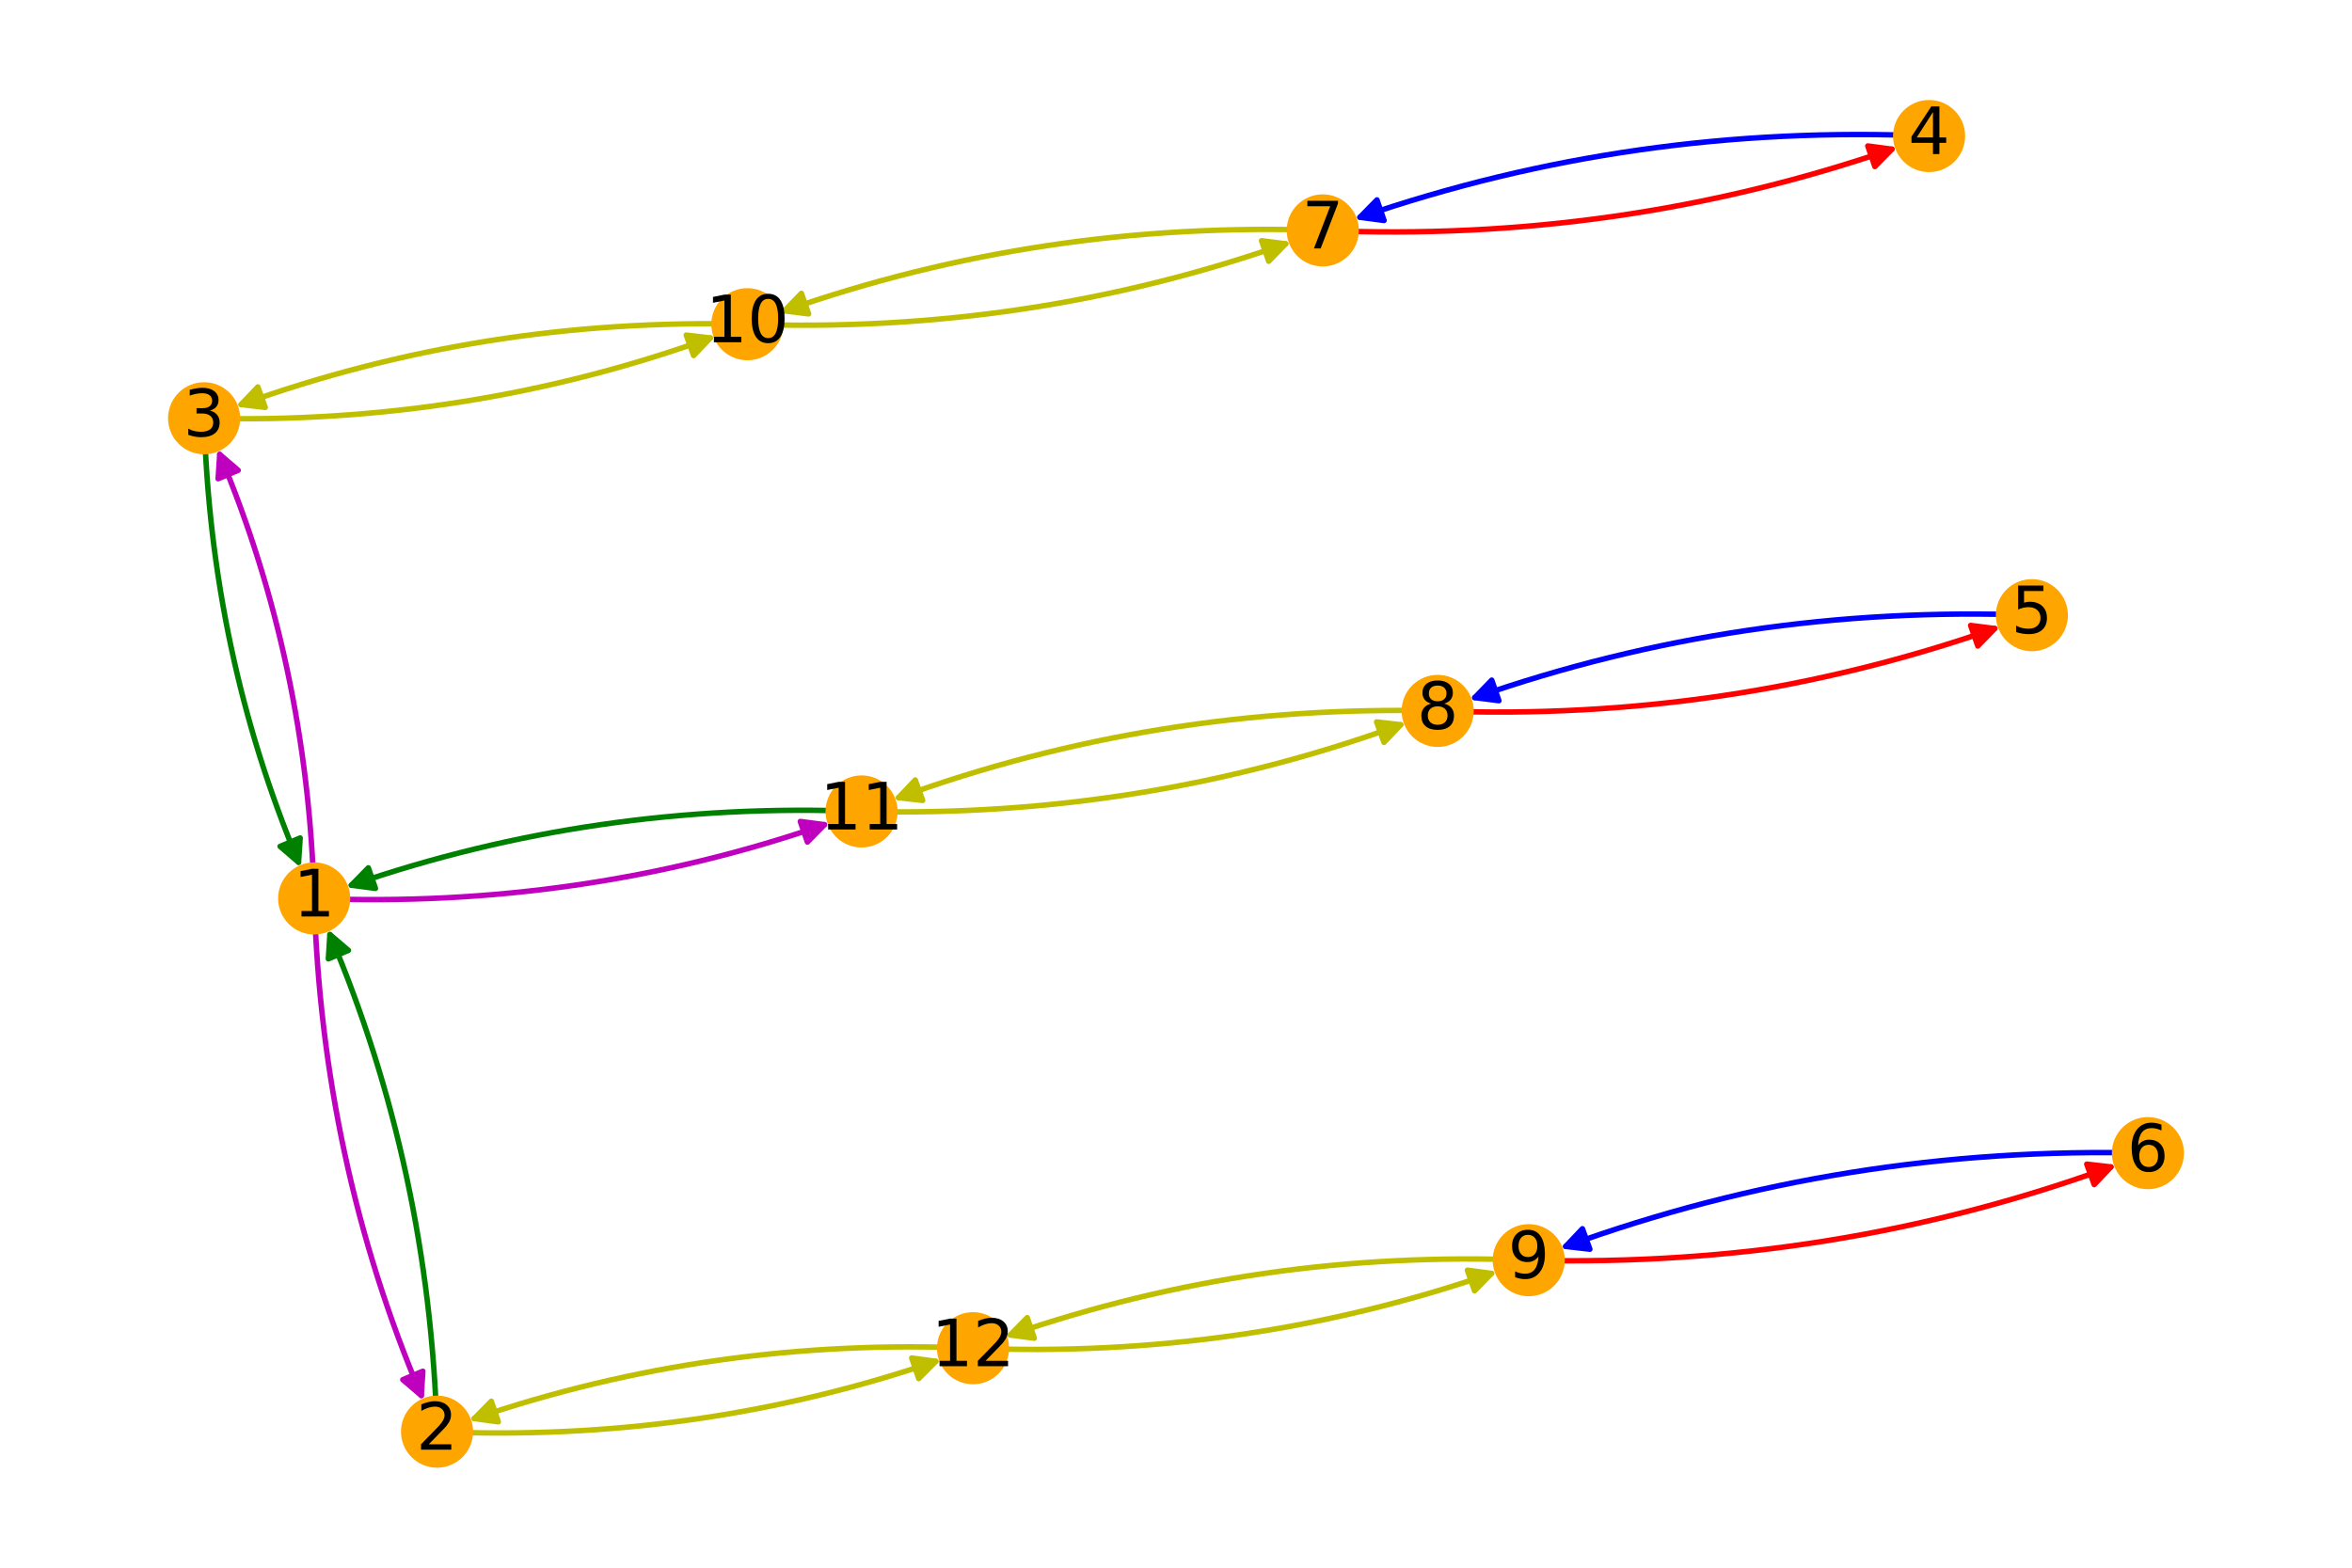 <?xml version="1.0" encoding="utf-8" standalone="no"?>
<!DOCTYPE svg PUBLIC "-//W3C//DTD SVG 1.1//EN"
  "http://www.w3.org/Graphics/SVG/1.1/DTD/svg11.dtd">
<!-- Created with matplotlib (https://matplotlib.org/) -->
<svg height="288pt" version="1.1" viewBox="0 0 432 288" width="432pt" xmlns="http://www.w3.org/2000/svg" xmlns:xlink="http://www.w3.org/1999/xlink">
 <defs>
  <style type="text/css">
*{stroke-linecap:butt;stroke-linejoin:round;}
  </style>
 </defs>
 <g id="figure_1">
  <g id="patch_1">
   <path d="M 0 288 
L 432 288 
L 432 0 
L 0 0 
z
" style="fill:#ffffff;"/>
  </g>
  <g id="axes_1">
   <g id="patch_2">
    <path clip-path="url(#p8c22e582e0)" d="M 57.705 165.05 
Q 56.503 121.99 40.359 83.485 
" style="fill:none;stroke:#bf00bf;stroke-linecap:round;"/>
    <path clip-path="url(#p8c22e582e0)" d="M 40.062 87.947 
L 40.359 83.485 
L 43.75 86.4 
L 40.062 87.947 
z
" style="fill:#bf00bf;stroke:#bf00bf;stroke-linecap:round;"/>
   </g>
   <g id="patch_3">
    <path clip-path="url(#p8c22e582e0)" d="M 57.705 165.05 
Q 59.104 213.219 77.383 256.37 
" style="fill:none;stroke:#bf00bf;stroke-linecap:round;"/>
    <path clip-path="url(#p8c22e582e0)" d="M 77.665 251.907 
L 77.383 256.37 
L 73.982 253.467 
L 77.665 251.907 
z
" style="fill:#bf00bf;stroke:#bf00bf;stroke-linecap:round;"/>
   </g>
   <g id="patch_4">
    <path clip-path="url(#p8c22e582e0)" d="M 57.705 165.05 
Q 106.509 166.992 151.427 151.498 
" style="fill:none;stroke:#bf00bf;stroke-linecap:round;"/>
    <path clip-path="url(#p8c22e582e0)" d="M 146.994 150.912 
L 151.427 151.498 
L 148.298 154.693 
L 146.994 150.912 
z
" style="fill:#bf00bf;stroke:#bf00bf;stroke-linecap:round;"/>
   </g>
   <g id="patch_5">
    <path clip-path="url(#p8c22e582e0)" d="M 137.273 59.563 
Q 188.773 61.404 236.146 44.787 
" style="fill:none;stroke:#bfbf00;stroke-linecap:round;"/>
    <path clip-path="url(#p8c22e582e0)" d="M 231.71 44.224 
L 236.146 44.787 
L 233.034 47.998 
L 231.71 44.224 
z
" style="fill:#bfbf00;stroke:#bfbf00;stroke-linecap:round;"/>
   </g>
   <g id="patch_6">
    <path clip-path="url(#p8c22e582e0)" d="M 137.273 59.563 
Q 88.72 58.302 44.275 74.318 
" style="fill:none;stroke:#bfbf00;stroke-linecap:round;"/>
    <path clip-path="url(#p8c22e582e0)" d="M 48.717 74.843 
L 44.275 74.318 
L 47.36 71.08 
L 48.717 74.843 
z
" style="fill:#bfbf00;stroke:#bfbf00;stroke-linecap:round;"/>
   </g>
   <g id="patch_7">
    <path clip-path="url(#p8c22e582e0)" d="M 158.25 149.071 
Q 209.937 150.343 257.283 133.139 
" style="fill:none;stroke:#bfbf00;stroke-linecap:round;"/>
    <path clip-path="url(#p8c22e582e0)" d="M 252.84 132.625 
L 257.283 133.139 
L 254.206 136.385 
L 252.84 132.625 
z
" style="fill:#bfbf00;stroke:#bfbf00;stroke-linecap:round;"/>
   </g>
   <g id="patch_8">
    <path clip-path="url(#p8c22e582e0)" d="M 158.25 149.071 
Q 109.446 147.128 64.527 162.622 
" style="fill:none;stroke:#008000;stroke-linecap:round;"/>
    <path clip-path="url(#p8c22e582e0)" d="M 68.961 163.208 
L 64.527 162.622 
L 67.657 159.427 
L 68.961 163.208 
z
" style="fill:#008000;stroke:#008000;stroke-linecap:round;"/>
   </g>
   <g id="patch_9">
    <path clip-path="url(#p8c22e582e0)" d="M 178.718 247.68 
Q 131.028 245.631 87.102 260.604 
" style="fill:none;stroke:#bfbf00;stroke-linecap:round;"/>
    <path clip-path="url(#p8c22e582e0)" d="M 91.534 261.207 
L 87.102 260.604 
L 90.243 257.421 
L 91.534 261.207 
z
" style="fill:#bfbf00;stroke:#bfbf00;stroke-linecap:round;"/>
   </g>
   <g id="patch_10">
    <path clip-path="url(#p8c22e582e0)" d="M 178.718 247.68 
Q 228.302 249.678 273.96 233.936 
" style="fill:none;stroke:#bfbf00;stroke-linecap:round;"/>
    <path clip-path="url(#p8c22e582e0)" d="M 269.527 233.349 
L 273.96 233.936 
L 270.831 237.131 
L 269.527 233.349 
z
" style="fill:#bfbf00;stroke:#bfbf00;stroke-linecap:round;"/>
   </g>
   <g id="patch_11">
    <path clip-path="url(#p8c22e582e0)" d="M 80.272 263.008 
Q 78.874 214.838 60.594 171.687 
" style="fill:none;stroke:#008000;stroke-linecap:round;"/>
    <path clip-path="url(#p8c22e582e0)" d="M 60.312 176.151 
L 60.594 171.687 
L 63.996 174.59 
L 60.312 176.151 
z
" style="fill:#008000;stroke:#008000;stroke-linecap:round;"/>
   </g>
   <g id="patch_12">
    <path clip-path="url(#p8c22e582e0)" d="M 80.272 263.008 
Q 127.963 265.057 171.888 250.084 
" style="fill:none;stroke:#bfbf00;stroke-linecap:round;"/>
    <path clip-path="url(#p8c22e582e0)" d="M 167.457 249.481 
L 171.888 250.084 
L 168.747 253.267 
L 167.457 249.481 
z
" style="fill:#bfbf00;stroke:#bfbf00;stroke-linecap:round;"/>
   </g>
   <g id="patch_13">
    <path clip-path="url(#p8c22e582e0)" d="M 37.488 76.839 
Q 86.041 78.1 130.485 62.084 
" style="fill:none;stroke:#bfbf00;stroke-linecap:round;"/>
    <path clip-path="url(#p8c22e582e0)" d="M 126.044 61.559 
L 130.485 62.084 
L 127.4 65.322 
L 126.044 61.559 
z
" style="fill:#bfbf00;stroke:#bfbf00;stroke-linecap:round;"/>
   </g>
   <g id="patch_14">
    <path clip-path="url(#p8c22e582e0)" d="M 37.488 76.839 
Q 38.69 119.898 54.833 158.404 
" style="fill:none;stroke:#008000;stroke-linecap:round;"/>
    <path clip-path="url(#p8c22e582e0)" d="M 55.131 153.941 
L 54.833 158.404 
L 51.442 155.488 
L 55.131 153.941 
z
" style="fill:#008000;stroke:#008000;stroke-linecap:round;"/>
   </g>
   <g id="patch_15">
    <path clip-path="url(#p8c22e582e0)" d="M 354.32 24.992 
Q 299.969 22.655 249.782 39.914 
" style="fill:none;stroke:#0000ff;stroke-linecap:round;"/>
    <path clip-path="url(#p8c22e582e0)" d="M 254.215 40.504 
L 249.782 39.914 
L 252.915 36.722 
L 254.215 40.504 
z
" style="fill:#0000ff;stroke:#0000ff;stroke-linecap:round;"/>
   </g>
   <g id="patch_16">
    <path clip-path="url(#p8c22e582e0)" d="M 373.201 113.017 
Q 319.939 111.012 270.877 128.155 
" style="fill:none;stroke:#0000ff;stroke-linecap:round;"/>
    <path clip-path="url(#p8c22e582e0)" d="M 275.313 128.724 
L 270.877 128.155 
L 273.993 124.948 
L 275.313 128.724 
z
" style="fill:#0000ff;stroke:#0000ff;stroke-linecap:round;"/>
   </g>
   <g id="patch_17">
    <path clip-path="url(#p8c22e582e0)" d="M 394.512 211.845 
Q 338.751 210.385 287.574 228.978 
" style="fill:none;stroke:#0000ff;stroke-linecap:round;"/>
    <path clip-path="url(#p8c22e582e0)" d="M 292.017 229.492 
L 287.574 228.978 
L 290.651 225.733 
L 292.017 229.492 
z
" style="fill:#0000ff;stroke:#0000ff;stroke-linecap:round;"/>
   </g>
   <g id="patch_18">
    <path clip-path="url(#p8c22e582e0)" d="M 242.956 42.328 
Q 297.307 44.665 347.494 27.406 
" style="fill:none;stroke:#ff0000;stroke-linecap:round;"/>
    <path clip-path="url(#p8c22e582e0)" d="M 343.061 26.815 
L 347.494 27.406 
L 344.362 30.598 
L 343.061 26.815 
z
" style="fill:#ff0000;stroke:#ff0000;stroke-linecap:round;"/>
   </g>
   <g id="patch_19">
    <path clip-path="url(#p8c22e582e0)" d="M 242.956 42.328 
Q 191.457 40.487 144.083 57.104 
" style="fill:none;stroke:#bfbf00;stroke-linecap:round;"/>
    <path clip-path="url(#p8c22e582e0)" d="M 148.52 57.668 
L 144.083 57.104 
L 147.196 53.893 
L 148.52 57.668 
z
" style="fill:#bfbf00;stroke:#bfbf00;stroke-linecap:round;"/>
   </g>
   <g id="patch_20">
    <path clip-path="url(#p8c22e582e0)" d="M 264.064 130.604 
Q 317.326 132.609 366.388 115.466 
" style="fill:none;stroke:#ff0000;stroke-linecap:round;"/>
    <path clip-path="url(#p8c22e582e0)" d="M 361.952 114.897 
L 366.388 115.466 
L 363.272 118.674 
L 361.952 114.897 
z
" style="fill:#ff0000;stroke:#ff0000;stroke-linecap:round;"/>
   </g>
   <g id="patch_21">
    <path clip-path="url(#p8c22e582e0)" d="M 264.064 130.604 
Q 212.377 129.332 165.031 146.536 
" style="fill:none;stroke:#bfbf00;stroke-linecap:round;"/>
    <path clip-path="url(#p8c22e582e0)" d="M 169.474 147.049 
L 165.031 146.536 
L 168.108 143.29 
L 169.474 147.049 
z
" style="fill:#bfbf00;stroke:#bfbf00;stroke-linecap:round;"/>
   </g>
   <g id="patch_22">
    <path clip-path="url(#p8c22e582e0)" d="M 280.786 231.51 
Q 231.203 229.512 185.544 245.254 
" style="fill:none;stroke:#bfbf00;stroke-linecap:round;"/>
    <path clip-path="url(#p8c22e582e0)" d="M 189.977 245.841 
L 185.544 245.254 
L 188.673 242.059 
L 189.977 245.841 
z
" style="fill:#bfbf00;stroke:#bfbf00;stroke-linecap:round;"/>
   </g>
   <g id="patch_23">
    <path clip-path="url(#p8c22e582e0)" d="M 280.786 231.51 
Q 336.548 232.97 387.725 214.377 
" style="fill:none;stroke:#ff0000;stroke-linecap:round;"/>
    <path clip-path="url(#p8c22e582e0)" d="M 383.282 213.863 
L 387.725 214.377 
L 384.648 217.622 
L 383.282 213.863 
z
" style="fill:#ff0000;stroke:#ff0000;stroke-linecap:round;"/>
   </g>
   <g id="PathCollection_1">
    <defs>
     <path d="M 0 6.124 
C 1.624 6.124 3.182 5.478 4.33 4.33 
C 5.478 3.182 6.124 1.624 6.124 0 
C 6.124 -1.624 5.478 -3.182 4.33 -4.33 
C 3.182 -5.478 1.624 -6.124 0 -6.124 
C -1.624 -6.124 -3.182 -5.478 -4.33 -4.33 
C -5.478 -3.182 -6.124 -1.624 -6.124 0 
C -6.124 1.624 -5.478 3.182 -4.33 4.33 
C -3.182 5.478 -1.624 6.124 0 6.124 
z
" id="m3d93e73548" style="stroke:#ffa500;"/>
    </defs>
    <g clip-path="url(#p8c22e582e0)">
     <use style="fill:#ffa500;stroke:#ffa500;" x="57.705" xlink:href="#m3d93e73548" y="165.05"/>
     <use style="fill:#ffa500;stroke:#ffa500;" x="137.273" xlink:href="#m3d93e73548" y="59.563"/>
     <use style="fill:#ffa500;stroke:#ffa500;" x="158.25" xlink:href="#m3d93e73548" y="149.071"/>
     <use style="fill:#ffa500;stroke:#ffa500;" x="178.718" xlink:href="#m3d93e73548" y="247.68"/>
     <use style="fill:#ffa500;stroke:#ffa500;" x="80.272" xlink:href="#m3d93e73548" y="263.008"/>
     <use style="fill:#ffa500;stroke:#ffa500;" x="37.488" xlink:href="#m3d93e73548" y="76.839"/>
     <use style="fill:#ffa500;stroke:#ffa500;" x="354.32" xlink:href="#m3d93e73548" y="24.992"/>
     <use style="fill:#ffa500;stroke:#ffa500;" x="373.201" xlink:href="#m3d93e73548" y="113.017"/>
     <use style="fill:#ffa500;stroke:#ffa500;" x="394.512" xlink:href="#m3d93e73548" y="211.845"/>
     <use style="fill:#ffa500;stroke:#ffa500;" x="242.956" xlink:href="#m3d93e73548" y="42.328"/>
     <use style="fill:#ffa500;stroke:#ffa500;" x="264.064" xlink:href="#m3d93e73548" y="130.604"/>
     <use style="fill:#ffa500;stroke:#ffa500;" x="280.786" xlink:href="#m3d93e73548" y="231.51"/>
    </g>
   </g>
   <g id="text_1">
    <g clip-path="url(#p8c22e582e0)">
     <!-- 1 -->
     <defs>
      <path d="M 12.406 8.297 
L 28.516 8.297 
L 28.516 63.922 
L 10.984 60.406 
L 10.984 69.391 
L 28.422 72.906 
L 38.281 72.906 
L 38.281 8.297 
L 54.391 8.297 
L 54.391 0 
L 12.406 0 
z
" id="DejaVuSans-49"/>
     </defs>
     <g transform="translate(53.887 168.361)scale(0.12 -0.12)">
      <use xlink:href="#DejaVuSans-49"/>
     </g>
    </g>
   </g>
   <g id="text_2">
    <g clip-path="url(#p8c22e582e0)">
     <!-- 10 -->
     <defs>
      <path d="M 31.781 66.406 
Q 24.172 66.406 20.328 58.906 
Q 16.5 51.422 16.5 36.375 
Q 16.5 21.391 20.328 13.891 
Q 24.172 6.391 31.781 6.391 
Q 39.453 6.391 43.281 13.891 
Q 47.125 21.391 47.125 36.375 
Q 47.125 51.422 43.281 58.906 
Q 39.453 66.406 31.781 66.406 
z
M 31.781 74.219 
Q 44.047 74.219 50.516 64.516 
Q 56.984 54.828 56.984 36.375 
Q 56.984 17.969 50.516 8.266 
Q 44.047 -1.422 31.781 -1.422 
Q 19.531 -1.422 13.062 8.266 
Q 6.594 17.969 6.594 36.375 
Q 6.594 54.828 13.062 64.516 
Q 19.531 74.219 31.781 74.219 
z
" id="DejaVuSans-48"/>
     </defs>
     <g transform="translate(129.638 62.875)scale(0.12 -0.12)">
      <use xlink:href="#DejaVuSans-49"/>
      <use x="63.623" xlink:href="#DejaVuSans-48"/>
     </g>
    </g>
   </g>
   <g id="text_3">
    <g clip-path="url(#p8c22e582e0)">
     <!-- 11 -->
     <g transform="translate(150.615 152.382)scale(0.12 -0.12)">
      <use xlink:href="#DejaVuSans-49"/>
      <use x="63.623" xlink:href="#DejaVuSans-49"/>
     </g>
    </g>
   </g>
   <g id="text_4">
    <g clip-path="url(#p8c22e582e0)">
     <!-- 12 -->
     <defs>
      <path d="M 19.188 8.297 
L 53.609 8.297 
L 53.609 0 
L 7.328 0 
L 7.328 8.297 
Q 12.938 14.109 22.625 23.891 
Q 32.328 33.688 34.812 36.531 
Q 39.547 41.844 41.422 45.531 
Q 43.312 49.219 43.312 52.781 
Q 43.312 58.594 39.234 62.25 
Q 35.156 65.922 28.609 65.922 
Q 23.969 65.922 18.812 64.312 
Q 13.672 62.703 7.812 59.422 
L 7.812 69.391 
Q 13.766 71.781 18.938 73 
Q 24.125 74.219 28.422 74.219 
Q 39.75 74.219 46.484 68.547 
Q 53.219 62.891 53.219 53.422 
Q 53.219 48.922 51.531 44.891 
Q 49.859 40.875 45.406 35.406 
Q 44.188 33.984 37.641 27.219 
Q 31.109 20.453 19.188 8.297 
z
" id="DejaVuSans-50"/>
     </defs>
     <g transform="translate(171.083 250.991)scale(0.12 -0.12)">
      <use xlink:href="#DejaVuSans-49"/>
      <use x="63.623" xlink:href="#DejaVuSans-50"/>
     </g>
    </g>
   </g>
   <g id="text_5">
    <g clip-path="url(#p8c22e582e0)">
     <!-- 2 -->
     <g transform="translate(76.455 266.32)scale(0.12 -0.12)">
      <use xlink:href="#DejaVuSans-50"/>
     </g>
    </g>
   </g>
   <g id="text_6">
    <g clip-path="url(#p8c22e582e0)">
     <!-- 3 -->
     <defs>
      <path d="M 40.578 39.312 
Q 47.656 37.797 51.625 33 
Q 55.609 28.219 55.609 21.188 
Q 55.609 10.406 48.188 4.484 
Q 40.766 -1.422 27.094 -1.422 
Q 22.516 -1.422 17.656 -0.516 
Q 12.797 0.391 7.625 2.203 
L 7.625 11.719 
Q 11.719 9.328 16.594 8.109 
Q 21.484 6.891 26.812 6.891 
Q 36.078 6.891 40.938 10.547 
Q 45.797 14.203 45.797 21.188 
Q 45.797 27.641 41.281 31.266 
Q 36.766 34.906 28.719 34.906 
L 20.219 34.906 
L 20.219 43.016 
L 29.109 43.016 
Q 36.375 43.016 40.234 45.922 
Q 44.094 48.828 44.094 54.297 
Q 44.094 59.906 40.109 62.906 
Q 36.141 65.922 28.719 65.922 
Q 24.656 65.922 20.016 65.031 
Q 15.375 64.156 9.812 62.312 
L 9.812 71.094 
Q 15.438 72.656 20.344 73.438 
Q 25.25 74.219 29.594 74.219 
Q 40.828 74.219 47.359 69.109 
Q 53.906 64.016 53.906 55.328 
Q 53.906 49.266 50.438 45.094 
Q 46.969 40.922 40.578 39.312 
z
" id="DejaVuSans-51"/>
     </defs>
     <g transform="translate(33.67 80.15)scale(0.12 -0.12)">
      <use xlink:href="#DejaVuSans-51"/>
     </g>
    </g>
   </g>
   <g id="text_7">
    <g clip-path="url(#p8c22e582e0)">
     <!-- 4 -->
     <defs>
      <path d="M 37.797 64.312 
L 12.891 25.391 
L 37.797 25.391 
z
M 35.203 72.906 
L 47.609 72.906 
L 47.609 25.391 
L 58.016 25.391 
L 58.016 17.188 
L 47.609 17.188 
L 47.609 0 
L 37.797 0 
L 37.797 17.188 
L 4.891 17.188 
L 4.891 26.703 
z
" id="DejaVuSans-52"/>
     </defs>
     <g transform="translate(350.503 28.303)scale(0.12 -0.12)">
      <use xlink:href="#DejaVuSans-52"/>
     </g>
    </g>
   </g>
   <g id="text_8">
    <g clip-path="url(#p8c22e582e0)">
     <!-- 5 -->
     <defs>
      <path d="M 10.797 72.906 
L 49.516 72.906 
L 49.516 64.594 
L 19.828 64.594 
L 19.828 46.734 
Q 21.969 47.469 24.109 47.828 
Q 26.266 48.188 28.422 48.188 
Q 40.625 48.188 47.75 41.5 
Q 54.891 34.812 54.891 23.391 
Q 54.891 11.625 47.562 5.094 
Q 40.234 -1.422 26.906 -1.422 
Q 22.312 -1.422 17.547 -0.641 
Q 12.797 0.141 7.719 1.703 
L 7.719 11.625 
Q 12.109 9.234 16.797 8.062 
Q 21.484 6.891 26.703 6.891 
Q 35.156 6.891 40.078 11.328 
Q 45.016 15.766 45.016 23.391 
Q 45.016 31 40.078 35.438 
Q 35.156 39.891 26.703 39.891 
Q 22.75 39.891 18.812 39.016 
Q 14.891 38.141 10.797 36.281 
z
" id="DejaVuSans-53"/>
     </defs>
     <g transform="translate(369.384 116.328)scale(0.12 -0.12)">
      <use xlink:href="#DejaVuSans-53"/>
     </g>
    </g>
   </g>
   <g id="text_9">
    <g clip-path="url(#p8c22e582e0)">
     <!-- 6 -->
     <defs>
      <path d="M 33.016 40.375 
Q 26.375 40.375 22.484 35.828 
Q 18.609 31.297 18.609 23.391 
Q 18.609 15.531 22.484 10.953 
Q 26.375 6.391 33.016 6.391 
Q 39.656 6.391 43.531 10.953 
Q 47.406 15.531 47.406 23.391 
Q 47.406 31.297 43.531 35.828 
Q 39.656 40.375 33.016 40.375 
z
M 52.594 71.297 
L 52.594 62.312 
Q 48.875 64.062 45.094 64.984 
Q 41.312 65.922 37.594 65.922 
Q 27.828 65.922 22.672 59.328 
Q 17.531 52.734 16.797 39.406 
Q 19.672 43.656 24.016 45.922 
Q 28.375 48.188 33.594 48.188 
Q 44.578 48.188 50.953 41.516 
Q 57.328 34.859 57.328 23.391 
Q 57.328 12.156 50.688 5.359 
Q 44.047 -1.422 33.016 -1.422 
Q 20.359 -1.422 13.672 8.266 
Q 6.984 17.969 6.984 36.375 
Q 6.984 53.656 15.188 63.938 
Q 23.391 74.219 37.203 74.219 
Q 40.922 74.219 44.703 73.484 
Q 48.484 72.75 52.594 71.297 
z
" id="DejaVuSans-54"/>
     </defs>
     <g transform="translate(390.695 215.156)scale(0.12 -0.12)">
      <use xlink:href="#DejaVuSans-54"/>
     </g>
    </g>
   </g>
   <g id="text_10">
    <g clip-path="url(#p8c22e582e0)">
     <!-- 7 -->
     <defs>
      <path d="M 8.203 72.906 
L 55.078 72.906 
L 55.078 68.703 
L 28.609 0 
L 18.312 0 
L 43.219 64.594 
L 8.203 64.594 
z
" id="DejaVuSans-55"/>
     </defs>
     <g transform="translate(239.139 45.639)scale(0.12 -0.12)">
      <use xlink:href="#DejaVuSans-55"/>
     </g>
    </g>
   </g>
   <g id="text_11">
    <g clip-path="url(#p8c22e582e0)">
     <!-- 8 -->
     <defs>
      <path d="M 31.781 34.625 
Q 24.75 34.625 20.719 30.859 
Q 16.703 27.094 16.703 20.516 
Q 16.703 13.922 20.719 10.156 
Q 24.75 6.391 31.781 6.391 
Q 38.812 6.391 42.859 10.172 
Q 46.922 13.969 46.922 20.516 
Q 46.922 27.094 42.891 30.859 
Q 38.875 34.625 31.781 34.625 
z
M 21.922 38.812 
Q 15.578 40.375 12.031 44.719 
Q 8.5 49.078 8.5 55.328 
Q 8.5 64.062 14.719 69.141 
Q 20.953 74.219 31.781 74.219 
Q 42.672 74.219 48.875 69.141 
Q 55.078 64.062 55.078 55.328 
Q 55.078 49.078 51.531 44.719 
Q 48 40.375 41.703 38.812 
Q 48.828 37.156 52.797 32.312 
Q 56.781 27.484 56.781 20.516 
Q 56.781 9.906 50.312 4.234 
Q 43.844 -1.422 31.781 -1.422 
Q 19.734 -1.422 13.25 4.234 
Q 6.781 9.906 6.781 20.516 
Q 6.781 27.484 10.781 32.312 
Q 14.797 37.156 21.922 38.812 
z
M 18.312 54.391 
Q 18.312 48.734 21.844 45.562 
Q 25.391 42.391 31.781 42.391 
Q 38.141 42.391 41.719 45.562 
Q 45.312 48.734 45.312 54.391 
Q 45.312 60.062 41.719 63.234 
Q 38.141 66.406 31.781 66.406 
Q 25.391 66.406 21.844 63.234 
Q 18.312 60.062 18.312 54.391 
z
" id="DejaVuSans-56"/>
     </defs>
     <g transform="translate(260.246 133.916)scale(0.12 -0.12)">
      <use xlink:href="#DejaVuSans-56"/>
     </g>
    </g>
   </g>
   <g id="text_12">
    <g clip-path="url(#p8c22e582e0)">
     <!-- 9 -->
     <defs>
      <path d="M 10.984 1.516 
L 10.984 10.5 
Q 14.703 8.734 18.5 7.812 
Q 22.312 6.891 25.984 6.891 
Q 35.75 6.891 40.891 13.453 
Q 46.047 20.016 46.781 33.406 
Q 43.953 29.203 39.594 26.953 
Q 35.25 24.703 29.984 24.703 
Q 19.047 24.703 12.672 31.312 
Q 6.297 37.938 6.297 49.422 
Q 6.297 60.641 12.938 67.422 
Q 19.578 74.219 30.609 74.219 
Q 43.266 74.219 49.922 64.516 
Q 56.594 54.828 56.594 36.375 
Q 56.594 19.141 48.406 8.859 
Q 40.234 -1.422 26.422 -1.422 
Q 22.703 -1.422 18.891 -0.688 
Q 15.094 0.047 10.984 1.516 
z
M 30.609 32.422 
Q 37.25 32.422 41.125 36.953 
Q 45.016 41.5 45.016 49.422 
Q 45.016 57.281 41.125 61.844 
Q 37.25 66.406 30.609 66.406 
Q 23.969 66.406 20.094 61.844 
Q 16.219 57.281 16.219 49.422 
Q 16.219 41.5 20.094 36.953 
Q 23.969 32.422 30.609 32.422 
z
" id="DejaVuSans-57"/>
     </defs>
     <g transform="translate(276.969 234.821)scale(0.12 -0.12)">
      <use xlink:href="#DejaVuSans-57"/>
     </g>
    </g>
   </g>
  </g>
 </g>
 <defs>
  <clipPath id="p8c22e582e0">
   <rect height="288" width="432" x="0" y="0"/>
  </clipPath>
 </defs>
</svg>
